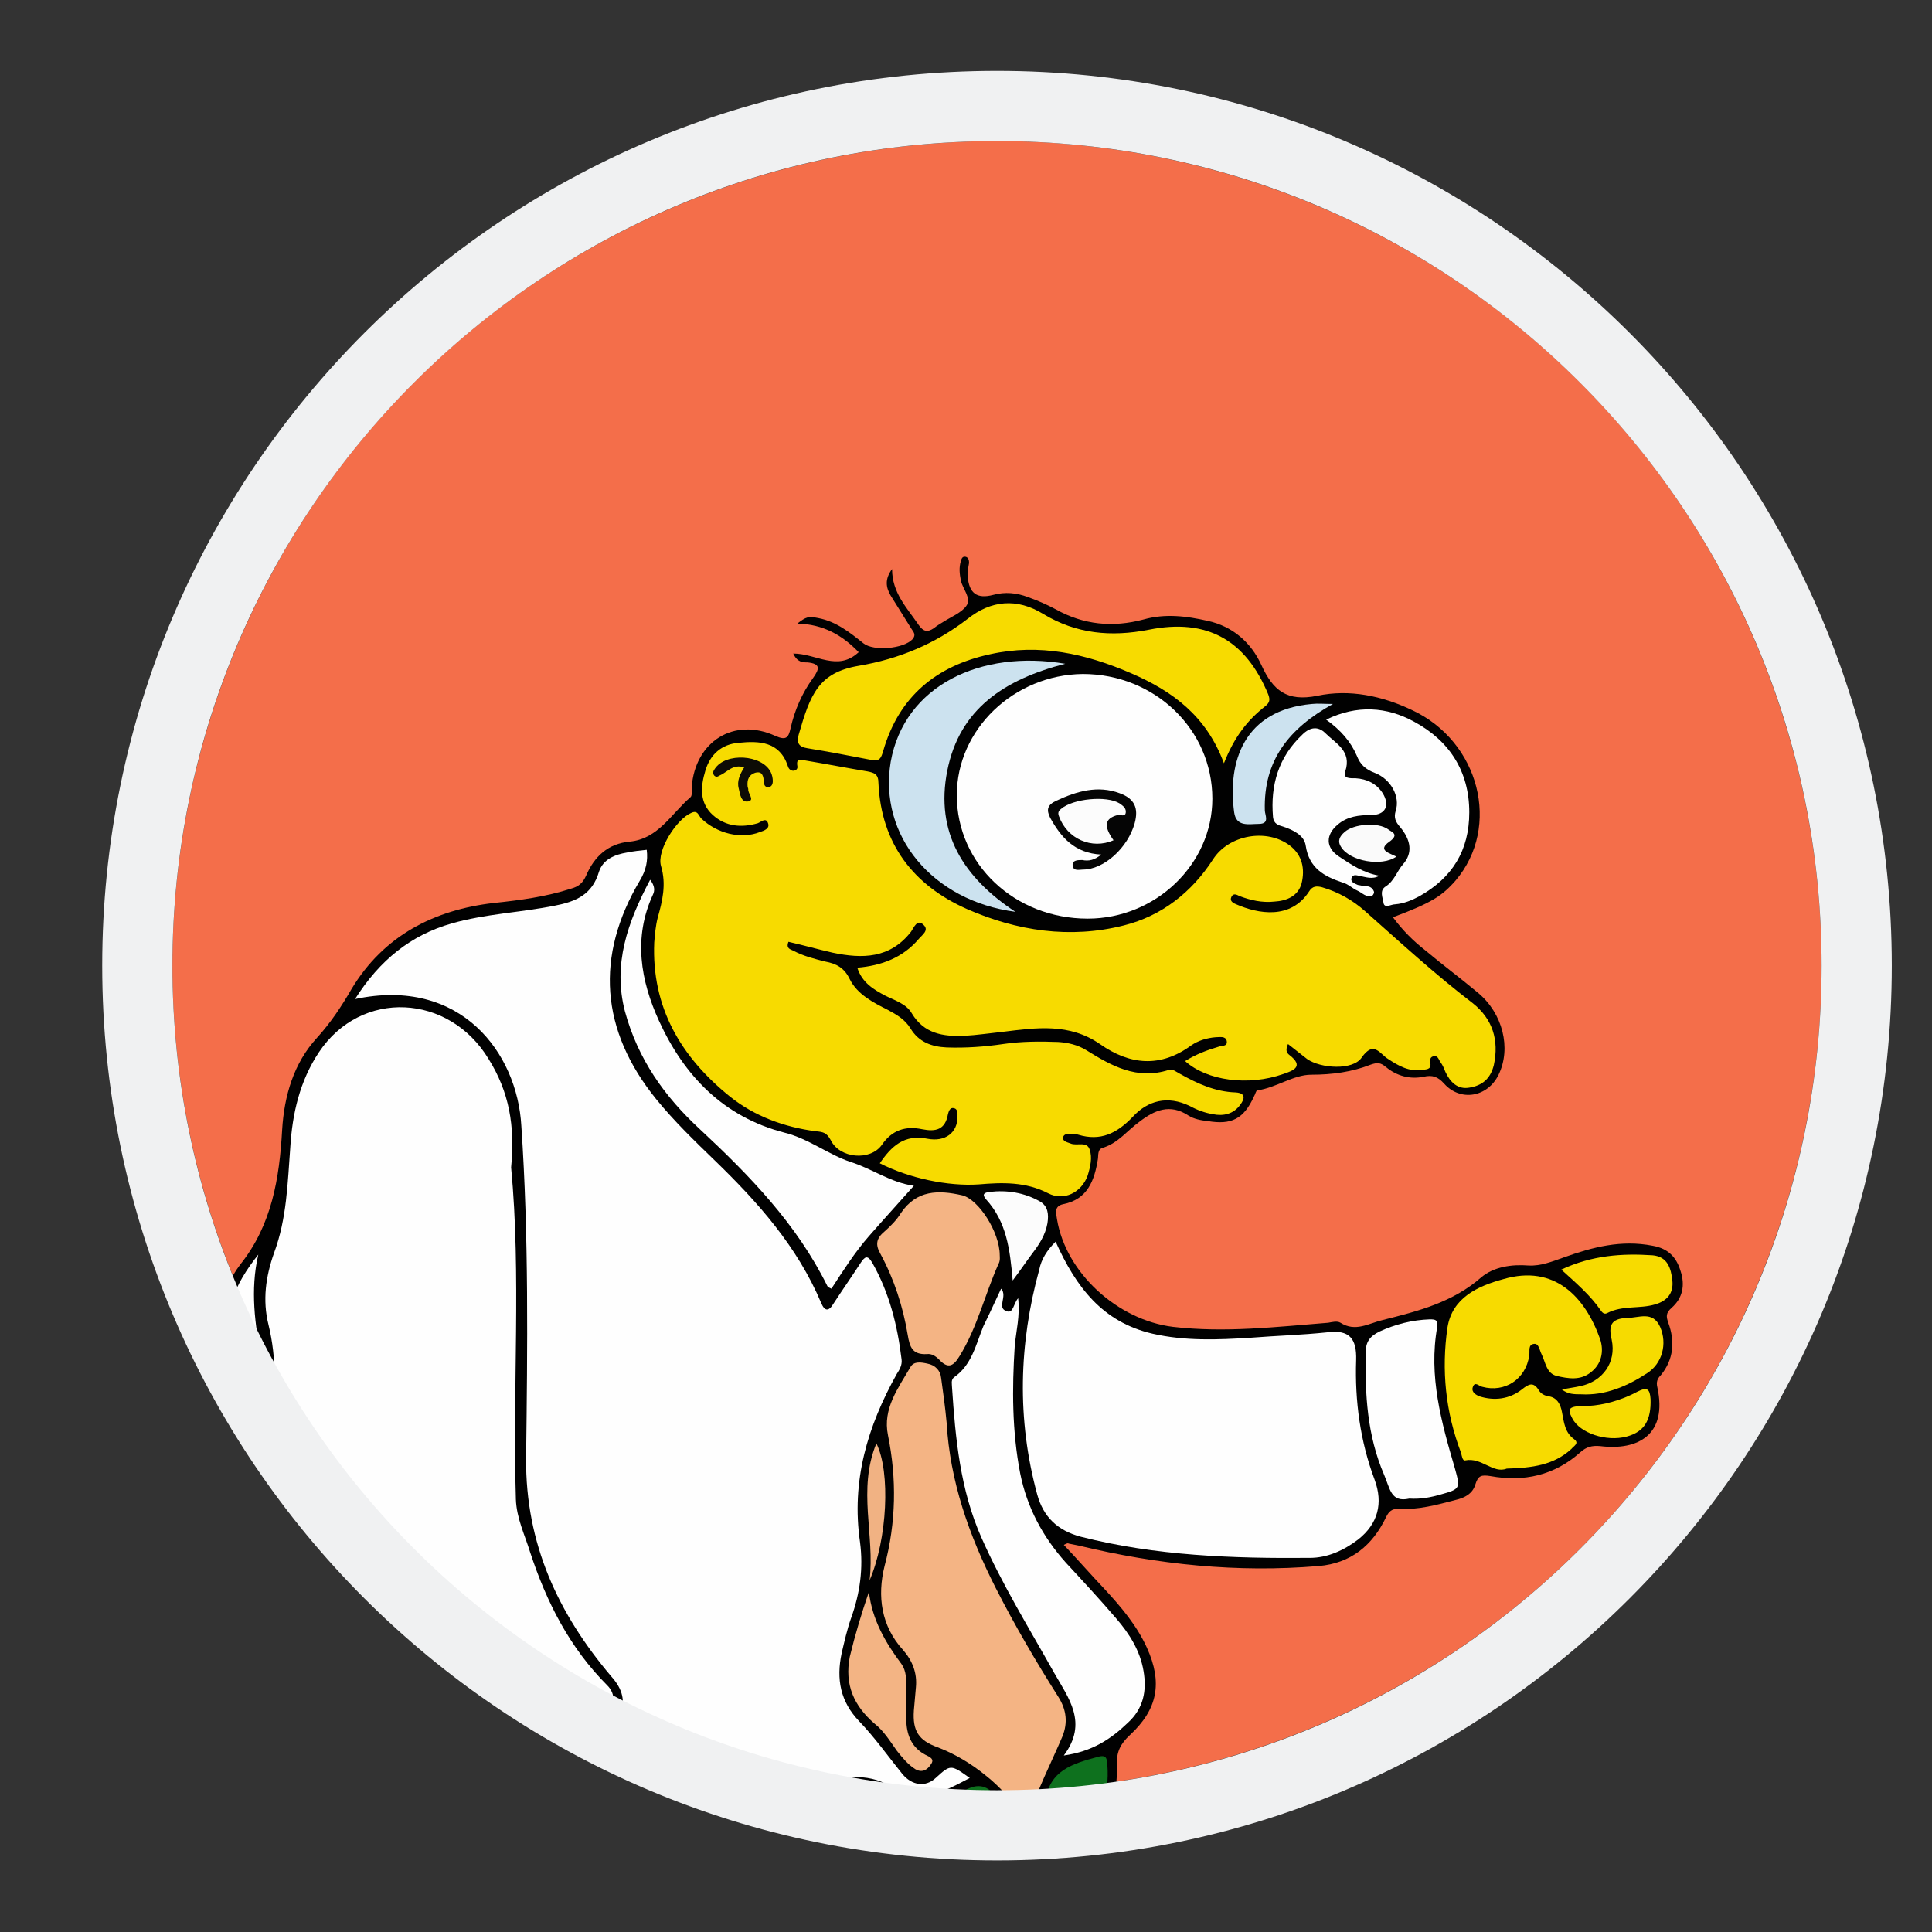 <?xml version="1.0" encoding="utf-8"?>
<!-- Generator: Adobe Illustrator 17.1.0, SVG Export Plug-In . SVG Version: 6.00 Build 0)  -->
<!DOCTYPE svg PUBLIC "-//W3C//DTD SVG 1.0//EN" "http://www.w3.org/TR/2001/REC-SVG-20010904/DTD/svg10.dtd">
<svg version="1.0" xmlns:x="http://ns.adobe.com/Extensibility/1.0/" xmlns:i="http://ns.adobe.com/AdobeIllustrator/10.0/" xmlns:graph="http://ns.adobe.com/Graphs/1.0/"
	 xmlns="http://www.w3.org/2000/svg" xmlns:xlink="http://www.w3.org/1999/xlink" x="0px" y="0px" viewBox="0 0 283.5 283.5"
	 enable-background="new 0 0 283.5 283.5" xml:space="preserve">
<rect x="0" y="0" width="283.5" height="283.5" fill="#333333" stroke="none"/>
<g id="Calque_2">
	<circle fill="#F46E4A" cx="146.3" cy="141.7" r="121"/>
</g>
<g id="Calque_4">
	<g>
		<path fill="#010101" d="M245.3,191.9c1.6-1.4,2-3.3,1.3-5.4c-0.6-2-1.8-3.3-4.1-3.7c-4.6-0.9-8.8,0.2-13,1.7
			c-1.7,0.6-3.4,1.3-5.2,1.2c-2.5-0.2-5.1,0.2-6.9,1.7c-4.2,3.7-9.3,5-14.5,6.3c-2.1,0.5-4,1.8-6.2,0.4c-0.5-0.3-1.2-0.1-1.8,0
			c-7.6,0.6-15.1,1.5-22.8,0.6c-8.1-1-15.7-7.9-17-15.8c-0.1-0.8-0.5-1.9,0.9-2.2c3.6-0.7,4.6-3.5,5.1-6.6c0.1-0.6-0.1-1.5,0.8-1.7
			c2.2-0.7,3.5-2.5,5.3-3.8c2.2-1.7,4.5-2.7,7.2-0.9c0.8,0.5,1.8,0.7,2.8,0.8c3.5,0.6,5.3-0.3,6.8-3.6c0.2-0.3,0.3-0.9,0.5-0.9
			c2.8-0.4,5.3-2.3,7.9-2.3c3.1,0,6-0.4,8.8-1.5c0.9-0.3,1.4-0.3,2.2,0.4c1.6,1.3,3.5,1.8,5.5,1.4c1.3-0.3,2.1,0,3,1
			c2.4,2.7,6.4,2,8-1.3c1.9-3.9,0.6-9-3-12c-2.5-2.1-5.2-4.1-7.7-6.2c-1.8-1.4-3.4-3-4.8-4.9c5.6-2.1,7.2-3.1,9.2-5.4
			c6.7-7.9,3.5-20.4-6.4-25c-4.4-2.1-9.2-3.1-13.9-2.1c-4.5,0.9-6.5-0.8-8.2-4.5c-1.5-3.3-4.2-5.7-7.9-6.5c-3.1-0.7-6.2-1.1-9.4-0.2
			c-4.5,1.2-8.8,0.8-12.9-1.5c-1.3-0.7-2.7-1.3-4.1-1.8c-1.6-0.6-3.3-0.8-5.1-0.3c-2.3,0.6-3.5-0.2-3.7-2.7c-0.1-0.7,0.1-1.3,0.2-2
			c0-0.4-0.1-0.8-0.5-0.9c-0.5-0.1-0.6,0.3-0.7,0.6c-0.3,1-0.2,1.9,0,2.9c0.3,1.3,1.6,2.6,0.8,3.7c-0.7,1-2.2,1.6-3.3,2.3
			c-0.5,0.3-1,0.6-1.5,1c-0.9,0.6-1.5,0.5-2.2-0.5c-1.7-2.5-3.9-4.7-3.9-8.2c-1.1,1.5-0.9,2.7-0.2,3.9c1,1.6,2,3.2,3,4.8
			c0.3,0.5,0.8,0.9,0.2,1.6c-1.3,1.4-5.7,1.8-7.2,0.6c-2-1.6-4-3.2-6.6-3.7c-1.5-0.3-1.8-0.2-3.1,0.8c3.8,0.1,6.6,1.7,9,4.2
			c-3.1,2.9-6.2,0.2-9.6,0.2c0.6,1.3,1.4,1.3,2.1,1.3c1.9,0.2,1.8,0.9,0.8,2.3c-1.6,2.2-2.7,4.7-3.3,7.4c-0.3,1.3-0.6,1.8-2.2,1.1
			c-6.1-2.8-11.8,0.8-12.3,7.5c0,0.5,0.1,1.3-0.2,1.5c-2.8,2.4-4.7,6.1-8.9,6.5c-3.2,0.3-5.2,2.2-6.4,5c-0.5,1.1-1.1,1.6-2.2,1.9
			c-3.7,1.2-7.5,1.7-11.3,2.1c-8.8,1-16.2,4.8-20.9,12.6c-1.5,2.6-3.1,5-5.1,7.2c-3.4,3.7-4.8,8.5-5.1,13.5
			c-0.4,7.1-1.5,13.9-6.1,19.7c-3.3,4.3-3.6,9.1-2.3,14.2c0.3,1.2,0.3,2.3,0,3.4c9.6,7.8,17.2,18.4,25.7,27.3
			c8.4,8.8,17.8,19,29.7,22.7c2.9,0.9,4.2,4.3,3.3,6.8c7.3,3,14.7,4.8,22.5,6.3c15.4,2.5,30.8,4.5,46.4,4.7
			c2.2-3.5,3.4-7.6,3.3-11.9c-0.1-1.9,0.5-3.1,1.9-4.4c4.1-3.8,4.8-7.7,2.5-12.8c-1.5-3.3-3.8-6-6.2-8.6c-2-2.1-3.9-4.3-6-6.5
			c0.4-0.2,0.6-0.3,0.7-0.2c0.5,0.1,1,0.2,1.5,0.3c11.6,2.8,23.3,4,35.2,3c4.7-0.4,7.9-3,9.9-7.2c0.4-0.8,0.8-1.2,1.8-1.2
			c2.9,0.2,5.7-0.6,8.4-1.3c1.3-0.3,2.5-0.9,2.9-2.3c0.4-1.3,0.9-1.4,2.2-1.2c4.9,0.9,9.4-0.1,13.2-3.5c0.9-0.8,1.7-1,2.9-0.9
			c5.6,0.7,9.9-1.7,8.4-8.6c-0.2-0.8,0-1.3,0.5-1.8c1.9-2.3,2.1-5,1.1-7.7C244.5,193.2,244.4,192.7,245.3,191.9z"/>
		<path fill="#FEFEFE" d="M52.1,146.6c3.6-5.7,8.2-9.4,14.2-11.1c4.9-1.4,10.1-1.6,15.1-2.6c3.1-0.6,5.5-1.6,6.5-5
			c0.6-1.8,2.3-2.5,4.1-2.8c1-0.2,1.9-0.3,2.9-0.4c0.2,1.6-0.1,3-1,4.5c-6.6,11.1-5.8,22,2.4,32.1c2.6,3.2,5.6,6.1,8.6,9
			c6.3,6.1,12.1,12.6,15.6,20.9c0.5,1.2,1.1,1.3,1.8,0.1c1.3-2,2.7-4,4-6c0.6-0.9,1-1.2,1.7,0c2.5,4.4,3.7,9.2,4.3,14.2
			c0.1,0.8-0.3,1.5-0.7,2.1c-4.3,7.7-6.7,15.7-5.4,24.7c0.5,3.8,0,7.5-1.3,11.1c-0.6,1.7-1,3.5-1.4,5.2c-0.8,3.8-0.2,7.1,2.6,10
			c2.3,2.4,4.2,5.1,6.3,7.7c1.4,1.7,3.4,2,4.9,0.6c2.2-2,2.2-2,5,0c-3.8,2-7.3,4-11.7,1.2c-3.4-2.1-7.4-1.3-11-0.5
			c-5.3,1.3-10.4,0.8-15.6-1c-3.4-1.2-6.9-2.2-10.3-3.3c-2.4-0.8-3.5-2.9-2.7-5.4c0.8-2.3,0.4-4-1.3-5.9c-7.8-9.2-12.6-19.5-12.5-32
			c0.2-16.3,0.4-32.6-0.7-48.8C75.9,154.5,67.6,143.3,52.1,146.6z"/>
		<path fill="#F7DB00" d="M189,153.2c-0.4,0.9-0.2,1.3,0.2,1.6c2.2,1.7,0.6,2.3-0.9,2.8c-5.1,1.8-11.2,1-14.4-1.9
			c1.6-1,3.2-1.6,4.9-2.1c0.5-0.2,1.4,0,1.2-0.9c-0.2-0.7-1-0.5-1.6-0.5c-1.3,0.1-2.6,0.5-3.6,1.2c-4.5,3.3-9,2.9-13.4-0.2
			c-4.5-3.1-9.3-2.4-14.2-1.8c-1.9,0.2-3.9,0.5-5.8,0.6c-3,0.1-5.8-0.3-7.6-3.3c-0.8-1.4-2.5-1.9-3.9-2.6c-1.7-0.9-3.4-1.9-4.1-4.1
			c3.6-0.3,6.7-1.5,9-4.2c0.5-0.6,1.6-1.3,0.7-2.1c-0.9-0.9-1.4,0.4-1.8,1c-3.1,4-7.2,4-11.5,3.1c-2.2-0.5-4.3-1.1-6.5-1.6
			c-0.4,1,0.3,1.1,0.7,1.3c1.5,0.8,3.1,1.2,4.7,1.6c1.6,0.3,2.8,0.9,3.6,2.6c1.1,2.2,3.4,3.4,5.6,4.5c1.3,0.7,2.5,1.4,3.3,2.7
			c1.2,2,3.1,2.7,5.3,2.8c2.8,0.1,5.6-0.1,8.3-0.5c2.7-0.4,5.4-0.4,8.1-0.3c1.4,0.1,2.8,0.4,4.1,1.2c3.7,2.3,7.4,4.4,12.1,2.9
			c0.6-0.2,1.1,0.3,1.7,0.6c2.5,1.4,5.1,2.6,8.1,2.7c1.6,0.1,1.3,1,0.7,1.8c-1,1.4-2.5,1.7-4,1.4c-1.2-0.2-2.3-0.6-3.4-1.2
			c-3.3-1.6-6.2-0.8-8.4,1.6c-2.3,2.4-4.7,3.6-8,2.6c-0.3-0.1-0.6-0.1-0.9-0.1c-0.5,0-1.2-0.1-1.3,0.5c-0.1,0.6,0.6,0.7,1.1,0.9
			c0.9,0.4,2.4-0.4,2.8,0.9c0.4,1.2,0.1,2.5-0.3,3.8c-0.9,2.5-3.5,3.8-5.8,2.6c-3.3-1.7-6.7-1.6-10.2-1.3
			c-4.5,0.3-10.2-0.9-14.5-3.1c1.7-2.5,3.6-4.3,7-3.6c2.6,0.5,4.4-0.9,4.4-3.2c0-0.5,0.1-1.2-0.6-1.3c-0.5-0.1-0.7,0.5-0.8,0.9
			c-0.4,2.3-1.8,2.6-3.8,2.2c-2.4-0.5-4.4,0.1-5.9,2.3c-1.7,2.4-6.2,2-7.5-0.7c-0.6-1.1-1.1-1.2-2.2-1.3c-4.6-0.6-9-2.2-12.6-5.1
			c-7.2-5.8-11.5-13.1-11.1-22.6c0.1-1.2,0.2-2.4,0.5-3.6c0.7-2.5,1.3-4.9,0.5-7.6c-0.7-2.3,2.3-6.9,4.4-7.8c1-0.5,1.1,0.4,1.5,0.8
			c2.3,2.2,5.8,3.1,8.6,2c0.6-0.2,1.5-0.5,1.2-1.3c-0.3-0.9-1-0.2-1.5,0c-2.4,0.7-4.7,0.5-6.6-1.2c-2-1.8-1.8-4.2-1.1-6.5
			c0.7-2.4,2.4-3.9,4.9-4.1c3-0.3,6-0.2,7.2,3.4c0.1,0.4,0.4,0.7,0.8,0.7c0.4,0,0.7-0.3,0.6-0.7c-0.2-1.2,0.5-0.9,1.2-0.8
			c3,0.5,6.1,1.1,9.1,1.6c1,0.2,1.6,0.4,1.6,1.7c0.4,8.9,5.1,15,13,18.5c7.3,3.2,15.1,4.4,23,2.4c5.6-1.4,10-4.9,13.1-9.7
			c2.3-3.6,7.9-4.6,11.3-2c1.8,1.4,2.2,3.4,1.7,5.5c-0.5,1.9-2.2,2.6-4,2.7c-1.8,0.2-3.5-0.2-5.1-0.8c-0.4-0.2-0.9-0.5-1.2,0.1
			c-0.3,0.6,0.2,0.9,0.7,1.1c3.2,1.4,8,2.3,10.7-1.9c0.5-0.8,1.1-0.8,1.9-0.6c2.4,0.7,4.5,1.9,6.3,3.5c5.2,4.6,10.3,9.3,15.8,13.5
			c2.9,2.3,3.9,5.4,3.1,9.1c-0.5,2-1.7,3-3.6,3.3c-1.7,0.3-2.8-0.8-3.5-2.3c-0.2-0.5-0.4-1-0.7-1.4c-0.3-0.4-0.4-1.1-1.1-0.9
			c-0.6,0.2-0.4,0.7-0.4,1.1c0.1,0.9-0.7,0.8-1.2,0.9c-1.9,0.3-3.5-0.6-5-1.6c-1.2-0.7-2.1-2.8-3.9-0.2c-1.3,1.9-6,1.6-8,0.2
			C190.8,154.6,189.9,153.9,189,153.2z"/>
		<path fill="#FEFEFE" d="M39.7,209.5c6.6,6.7,12.5,14.3,18.9,21c7.1,7.5,15,16.1,24.6,20.7c1.6-0.2,3.3-0.1,4.9,0.8
			c0.6,0.3,1.1,0.6,1.4-0.3c0.5-1.5,1-3-0.4-4.4c-5.5-5.5-8.9-12.2-11.3-19.5c-0.8-2.6-2-5-2.1-7.8c-0.5-16.4,0.8-32.9-0.7-48.7
			c0.6-6.1-0.3-11.1-3.3-15.9c-5.8-9.6-18.7-10.3-24.9-1c-2.8,4.2-3.9,9-4.2,13.9c-0.4,5.3-0.5,10.5-2.4,15.6
			c-1.2,3.4-1.7,6.9-0.8,10.5C40.6,199.3,40.5,204.4,39.7,209.5z"/>
		<path fill="#0E711E" d="M108.3,264.1c1.2,0.5,2.4,1.1,3.5,1.7c0.8,0.2,1.5,0.3,2.3,0.4c14.8,2.4,29.6,4.3,44.6,4.7
			c0.1-0.2,0.3-0.5,0.5-0.7c2.3-3.2,3.6-7,3.3-11.1c-0.1-0.9,0-1.7-1.4-1.3c-3.7,1-7.2,2-7.7,6.6c-0.1,0.9-0.6,1.7-0.9,2.5
			c-0.6,1.6-1.6,1.7-2.8,0.7c-1.2-1-2.3-2.1-3.2-3.5c-1.2-1.8-2.6-2.6-4.7-1.5c-1.4,0.7-2.9,1.2-4.4,1.7c-1.8,0.6-3.4,0.6-5.2-0.3
			c-3.1-1.6-6.4-2.1-9.8-1.9c-1.9,0.1-3.6,1-5.4,1.4c-3.6,0.8-7-0.2-10.5-0.5C106.9,263.7,107.7,263.8,108.3,264.1z"/>
		<path fill="#FEFEFE" d="M154.9,182.2c3,6.7,6.9,11.8,14.2,13.5c4.8,1.1,9.6,0.9,14.4,0.6c3.8-0.3,7.5-0.4,11.3-0.8
			c3.2-0.4,4.3,0.9,4.2,4.1c-0.2,6,0.6,11.9,2.7,17.5c1.3,3.5,0.5,6.5-2.4,8.8c-2.1,1.6-4.5,2.7-7.1,2.7
			c-11.3,0.1-22.6-0.3-33.6-3.1c-3.4-0.9-5.5-2.9-6.4-6.2c-3-11-2.7-22.1,0.3-33C152.8,184.8,153.6,183.5,154.9,182.2z"/>
		<path fill="#FEFEFE" d="M177.9,117.2c0,9.6-8.3,17.6-18.3,17.6c-10.7,0-19.2-8-19.2-18.1c0-9.7,8.4-17.7,18.5-17.8
			C169.4,98.9,177.9,107,177.9,117.2z"/>
		<path fill="#F4B484" d="M150.8,267.1c-2.1-2.6-3.9-4.8-6.2-6.6c-2.1-1.7-4.4-3.1-7-4.1c-2.8-1-3.7-2.4-3.5-5.4
			c0.1-1.1,0.2-2.2,0.3-3.4c0.2-2.1-0.5-3.9-1.9-5.5c-3.2-3.5-3.8-7.9-2.7-12.3c1.7-6.4,1.8-12.8,0.5-19.2c-0.8-3.9,1.5-6.9,3.3-10
			c0.5-0.9,1.6-0.7,2.5-0.5c1.1,0.2,1.9,1,2,2.1c0.3,2.2,0.6,4.3,0.8,6.5c0.5,8.7,3.3,16.6,7.2,24.3c2.8,5.5,5.9,10.8,9.2,16
			c1.2,1.9,1.4,3.8,0.6,5.8C154.2,258.8,152.2,262.6,150.8,267.1z"/>
		<path fill="#F7DB00" d="M103,263.7c-0.6-0.2-1.2-0.4-1.8-0.6c-0.9-0.3-1.8-0.5-2.7-0.7C100,262.9,101.5,263.3,103,263.7z"/>
		<path fill="#FEFEFE" d="M146.9,189.1c1,1.1-0.7,2.8,0.8,3.3c1,0.4,1-1.1,1.7-1.9c0.3,2.6-0.3,4.8-0.5,7
			c-0.4,6.3-0.4,12.5,0.8,18.7c1,5,3.3,9.3,6.7,13.1c2.5,2.7,5,5.4,7.4,8.2c1.9,2.2,3.5,4.7,4,7.7c0.5,2.9,0,5.5-2.3,7.6
			c-2.5,2.4-5.2,4.2-9.4,4.8c3.6-4.8,0.7-8.4-1.4-12.1c-3.7-6.6-7.6-12.9-10.7-19.9c-3.1-7-3.8-14.5-4.3-22c0-0.5-0.2-1.1,0.3-1.5
			c2.6-1.8,3.2-4.8,4.3-7.5C145.2,192.8,146,191,146.9,189.1z"/>
		<path fill="#F7DB00" d="M179.6,112c-2.6-7-7.6-10.6-13.6-13.2c-6.7-2.9-13.5-4.4-20.7-2.8c-7.9,1.7-13.4,6.2-15.7,14.2
			c-0.3,1-0.5,1.6-1.8,1.3c-3.1-0.6-6.2-1.2-9.3-1.7c-1.4-0.2-1.6-0.9-1.3-2c1.7-5.9,2.9-9.1,8.8-10.1c5.9-1,11.2-3.2,16-6.9
			c3.4-2.7,7.2-3.1,11.1-0.7c4.8,2.9,9.9,3.4,15.5,2.3c8.5-1.7,14.2,1.5,17.5,9.5c0.3,0.8,0.2,1.2-0.4,1.7
			C183,105.7,181.1,108.2,179.6,112z"/>
		<path fill="#FEFEFE" d="M134.1,174c-2.4,2.7-4.5,5-6.6,7.4c-2.1,2.4-3.8,5.1-5.5,7.7c-0.2-0.1-0.5-0.2-0.6-0.4
			c-4.5-9.1-11.4-16.2-18.7-23c-5.2-4.8-9.1-10.3-11-17.3c-1.8-6.9,0.4-13.1,3.7-19.3c0.7,0.9,0.7,1.6,0.4,2.2
			c-2.9,6.3-1.8,12.6,0.9,18.5c3.7,8.1,9.5,14.1,18.4,16.4c3.6,0.9,6.4,3.2,9.7,4.3C128,171.5,130.6,173.5,134.1,174z"/>
		<path fill="#F7DB00" d="M221.1,215.5c-2,0.8-3.7-1.7-6.1-1.2c-0.4,0.1-0.5-0.7-0.6-1.1c-2.3-6-2.9-12.2-2-18.4
			c0.7-4.4,4.5-6.1,8.2-7.1c7.5-2.2,12,2.6,14.2,8.8c0.6,1.8,0.2,3.7-1.4,4.9c-1.5,1.2-3.3,0.9-5,0.5c-1.5-0.4-1.6-2-2.2-3.2
			c-0.3-0.6-0.4-1.6-1.1-1.5c-0.9,0.1-0.6,1-0.7,1.7c-0.5,3.5-3.6,5.5-6.9,4.6c-0.5-0.1-1.1-0.9-1.4,0.1c-0.2,0.7,0.5,1.1,1,1.3
			c2.2,0.7,4.4,0.4,6.2-1c1-0.8,1.7-1.2,2.5,0.1c0.3,0.5,0.8,0.8,1.5,0.9c1.2,0.2,1.7,1.2,1.9,2.3c0.3,1.5,0.4,3,1.8,4
			c0.8,0.6-0.1,1-0.4,1.4C228,215,224.8,215.4,221.1,215.5z"/>
		<path fill="#FEFEFE" d="M34.2,204.3c1.4,1.2,2.8,2.5,4.1,3.8c0.5-2.8,0.7-5.7,0.1-8.6c-1-5.1-1.7-10.2-0.5-15.4
			c-3.5,4.4-5.6,9-3.9,14.6C34.7,200.5,34.6,202.4,34.2,204.3z"/>
		<path fill="#F4B484" d="M146.7,184.2c0,0.2,0.1,0.8-0.2,1.3c-2,4.5-3.1,9.3-5.7,13.5c-0.9,1.5-1.7,1.9-3,0.5
			c-0.5-0.5-1.1-0.9-1.8-0.8c-2.1,0.1-2.5-1-2.8-2.8c-0.7-4.2-2-8.2-4-11.9c-0.8-1.4-0.6-2.3,0.6-3.3c0.9-0.8,1.8-1.7,2.4-2.7
			c2.3-3.4,5.5-3.4,9-2.6C143.6,176,146.7,180.8,146.7,184.2z"/>
		<path fill="#CCE2EF" d="M156.3,97.4c-8.9,2.3-15.5,6.6-17.3,15.7c-1.8,9.1,2.4,15.7,10,20.7c-12.2-1.6-20.1-11.2-18.3-22
			C132.7,100.6,143.9,95.3,156.3,97.4z"/>
		<path fill="#FEFEFE" d="M194.6,105.6c4.5-2.2,8.9-1.9,12.9,0.3c5.2,2.8,8.1,7.3,8.1,13.3c0,5.6-2.5,9.6-7.3,12.3
			c-1.1,0.6-2.3,1.1-3.6,1.2c-0.6,0-1.6,0.7-1.7-0.3c-0.1-0.7-0.6-1.7,0.3-2.3c1.3-0.8,1.7-2.3,2.6-3.3c1.4-1.6,1.2-3.5-0.5-5.5
			c-0.6-0.7-0.9-1.3-0.6-2.3c0.7-2.1-0.7-4.7-3.1-5.6c-1.3-0.5-2.1-1.2-2.6-2.5C198.2,108.8,196.7,107.1,194.6,105.6z"/>
		<path fill="#FEFEFE" d="M206.8,219.9c-2.7,0.6-2.8-1.4-3.7-3.5c-2.5-5.8-2.8-11.8-2.7-17.9c0-1.6,0.6-2.4,2-3.1
			c2.4-1.1,4.8-1.7,7.4-1.8c0.9,0,1.2,0.1,1.1,1.1c-1.3,7.2,0.6,14,2.6,20.8c0.8,2.9,0.8,3-2.1,3.8C210,219.7,208.6,220,206.8,219.9
			z"/>
		<path fill="#FEFEFE" d="M202.4,128.5c-1,0.6-2,0.2-3,0c-0.5-0.1-0.9-0.2-1.1,0.4c-0.1,0.4,0.3,0.7,0.6,0.8
			c0.2,0.1,0.4,0.2,0.6,0.2c0.7,0.2,1.7-0.1,2.1,0.9c0.1,0.2-0.1,0.5-0.2,0.6c-0.9,0.4-1.5-0.4-2.2-0.7c-0.7-0.3-1.4-1-2.2-1.2
			c-2.7-0.9-4.9-2.1-5.4-5.4c-0.2-1.5-1.8-2.3-3.3-2.8c-0.7-0.2-1.4-0.4-1.5-1.4c-0.4-4.7,0.8-8.8,4.3-12.1c1.1-1.1,2.3-1.3,3.4-0.2
			c1.5,1.5,3.9,2.6,2.9,5.6c-0.4,1.1,0.8,1,1.5,1c1.7,0.1,3.1,0.8,4,2.2c1.1,1.8,0.4,3.2-1.7,3.2c-1.8,0-3.5,0.2-4.9,1.4
			c-1.8,1.5-1.8,3.4,0.2,4.7C198.3,126.9,200.1,128.1,202.4,128.5z"/>
		<path fill="#F3B484" d="M127.5,233.6c0.5,4.1,2.4,7.4,4.8,10.6c0.7,1,0.7,2.3,0.7,3.5c0,1.7,0,3.3,0,5c0.1,2.1,0.9,3.8,2.8,4.8
			c0.6,0.3,1.4,0.6,0.8,1.4c-0.5,0.8-1.3,1.3-2.3,0.7c-1.1-0.7-1.9-1.7-2.7-2.7c-1-1.4-1.9-2.9-3.3-4c-3-2.6-4.4-5.7-3.6-9.8
			C125.5,239.8,126.4,236.8,127.5,233.6z"/>
		<path fill="#F7DB00" d="M229.1,186.3c4.5-2.1,8.9-2.4,13.4-2.1c2.2,0.2,2.7,1.9,2.9,3.7c0.2,1.9-0.8,3-2.5,3.5
			c-2.3,0.7-4.8,0.1-7.1,1.3c-0.4,0.2-0.7-0.1-0.9-0.4C233.4,190.1,231.3,188.3,229.1,186.3z"/>
		<path fill="#CCE2EF" d="M195.6,103.3c-6.5,3.6-10.2,8.3-10,15.6c0,0.7,0.8,2-0.9,2c-1.4,0-3.3,0.5-3.6-1.7
			c-1-7.4,1.4-15,11.4-15.9C193.4,103.2,194.3,103.3,195.6,103.3z"/>
		<path fill="#F6DB00" d="M229.2,203.9c0.9-0.2,1.8-0.3,2.7-0.5c3.3-0.7,5.3-3.5,4.6-6.8c-0.5-2.1-0.1-3.1,2.2-3.2
			c1.8,0,3.8-1.1,4.9,1.3c1.1,2.5,0.3,5.4-1.9,6.8c-2.9,1.9-6.1,3.3-9.7,3.1C231,204.6,230.1,204.6,229.2,203.9z"/>
		<path fill="#FCFCFC" d="M148.6,187.9c-0.4-4.6-0.9-8.6-3.9-11.9c-0.7-0.8-0.2-1,0.5-1.1c2.6-0.3,5.1,0.1,7.4,1.4
			c1.2,0.7,1.3,1.9,1.1,3.2c-0.3,1.7-1.2,3.1-2.2,4.4C150.6,185.1,149.8,186.3,148.6,187.9z"/>
		<path fill="#F6DB01" d="M233.1,206.3c2.1-0.1,4.8-0.8,7.2-2.1c1.4-0.7,1.8-0.4,1.9,1.1c0.1,3.1-0.9,4.8-3.5,5.5
			c-3,0.8-6.9-0.5-8-2.7C229.9,206.6,230.2,206.3,233.1,206.3z"/>
		<path fill="#F1B283" d="M128.6,211.8c2.1,4.2,1.6,14.1-1,20.1C128.4,225.3,125.8,218.6,128.6,211.8z"/>
		<path fill="#FAFAFA" d="M204.9,125.7c-2.1,1.5-6.8,0.7-8.1-1.4c-0.6-0.9-0.2-1.6,0.5-2.2c1.3-1.2,4.9-1.5,6.4-0.4
			c0.5,0.4,1.7,0.7,0.2,1.8C202,124.8,204,125.2,204.9,125.7z"/>
		<path fill="#0E711E" d="M106.4,263c-3.8-0.8-7.6-1.8-11.2-3.5C99,260.4,102.8,261.4,106.4,263C106.4,263,106.4,263,106.4,263z"/>
		<path fill="#0D0B05" d="M109.2,112.6c-1.6-0.5-2.4,0.6-3.4,1.1c-0.3,0.1-0.6,0.5-1,0.1c-0.3-0.4-0.1-0.7,0.1-1
			c1.6-2.4,6.9-2.1,8.2,0.5c0.2,0.4,0.3,0.9,0.3,1.3c0,0.5-0.2,0.9-0.7,0.9c-0.5,0-0.6-0.4-0.6-0.8c-0.1-0.8-0.2-1.6-1.3-1.3
			c-0.9,0.3-1.2,1-1.1,2c0,0.1,0.1,0.3,0.1,0.4c-0.1,0.6,1,1.6,0,1.8c-1.1,0.2-1.2-1.1-1.4-1.9C108.1,114.6,108.6,113.6,109.2,112.6
			z"/>
		<path fill="#050505" d="M161.6,125.4c-3.9-0.2-5.9-2.5-7.5-5.4c-0.6-1.2-0.4-1.9,0.9-2.5c3-1.4,6.1-2.3,9.3-1.1
			c2.2,0.8,2.8,2.2,2.2,4.4c-1,3.6-4.5,6.8-7.6,6.8c-0.5,0-1.4,0.3-1.5-0.6c-0.1-0.8,0.8-0.8,1.4-0.8
			C159.8,126.4,160.6,126.2,161.6,125.4z"/>
		<path fill="#FCFCFC" d="M163.4,123.3c-3.2,1.4-6.8-0.2-8-3.5c-0.2-0.5-0.1-0.8,0.3-1.1c1.7-1.5,6.7-2,8.6-0.8
			c0.4,0.3,0.9,0.6,0.9,1.2c0,0.9-0.8,0.4-1.2,0.5C162.1,120.1,161.9,121.2,163.4,123.3z"/>
	</g>
</g>
<g id="Calque_3">
	<path fill="#F0F1F2" d="M146.3,10.4C73.8,10.4,15,69.2,15,141.7S73.8,273,146.3,273s131.3-58.8,131.3-131.3S218.8,10.4,146.3,10.4z
		 M146.3,262.7c-66.8,0-121-54.2-121-121s54.2-121,121-121s121,54.2,121,121S213.2,262.7,146.3,262.7z"/>
</g>
</svg>
